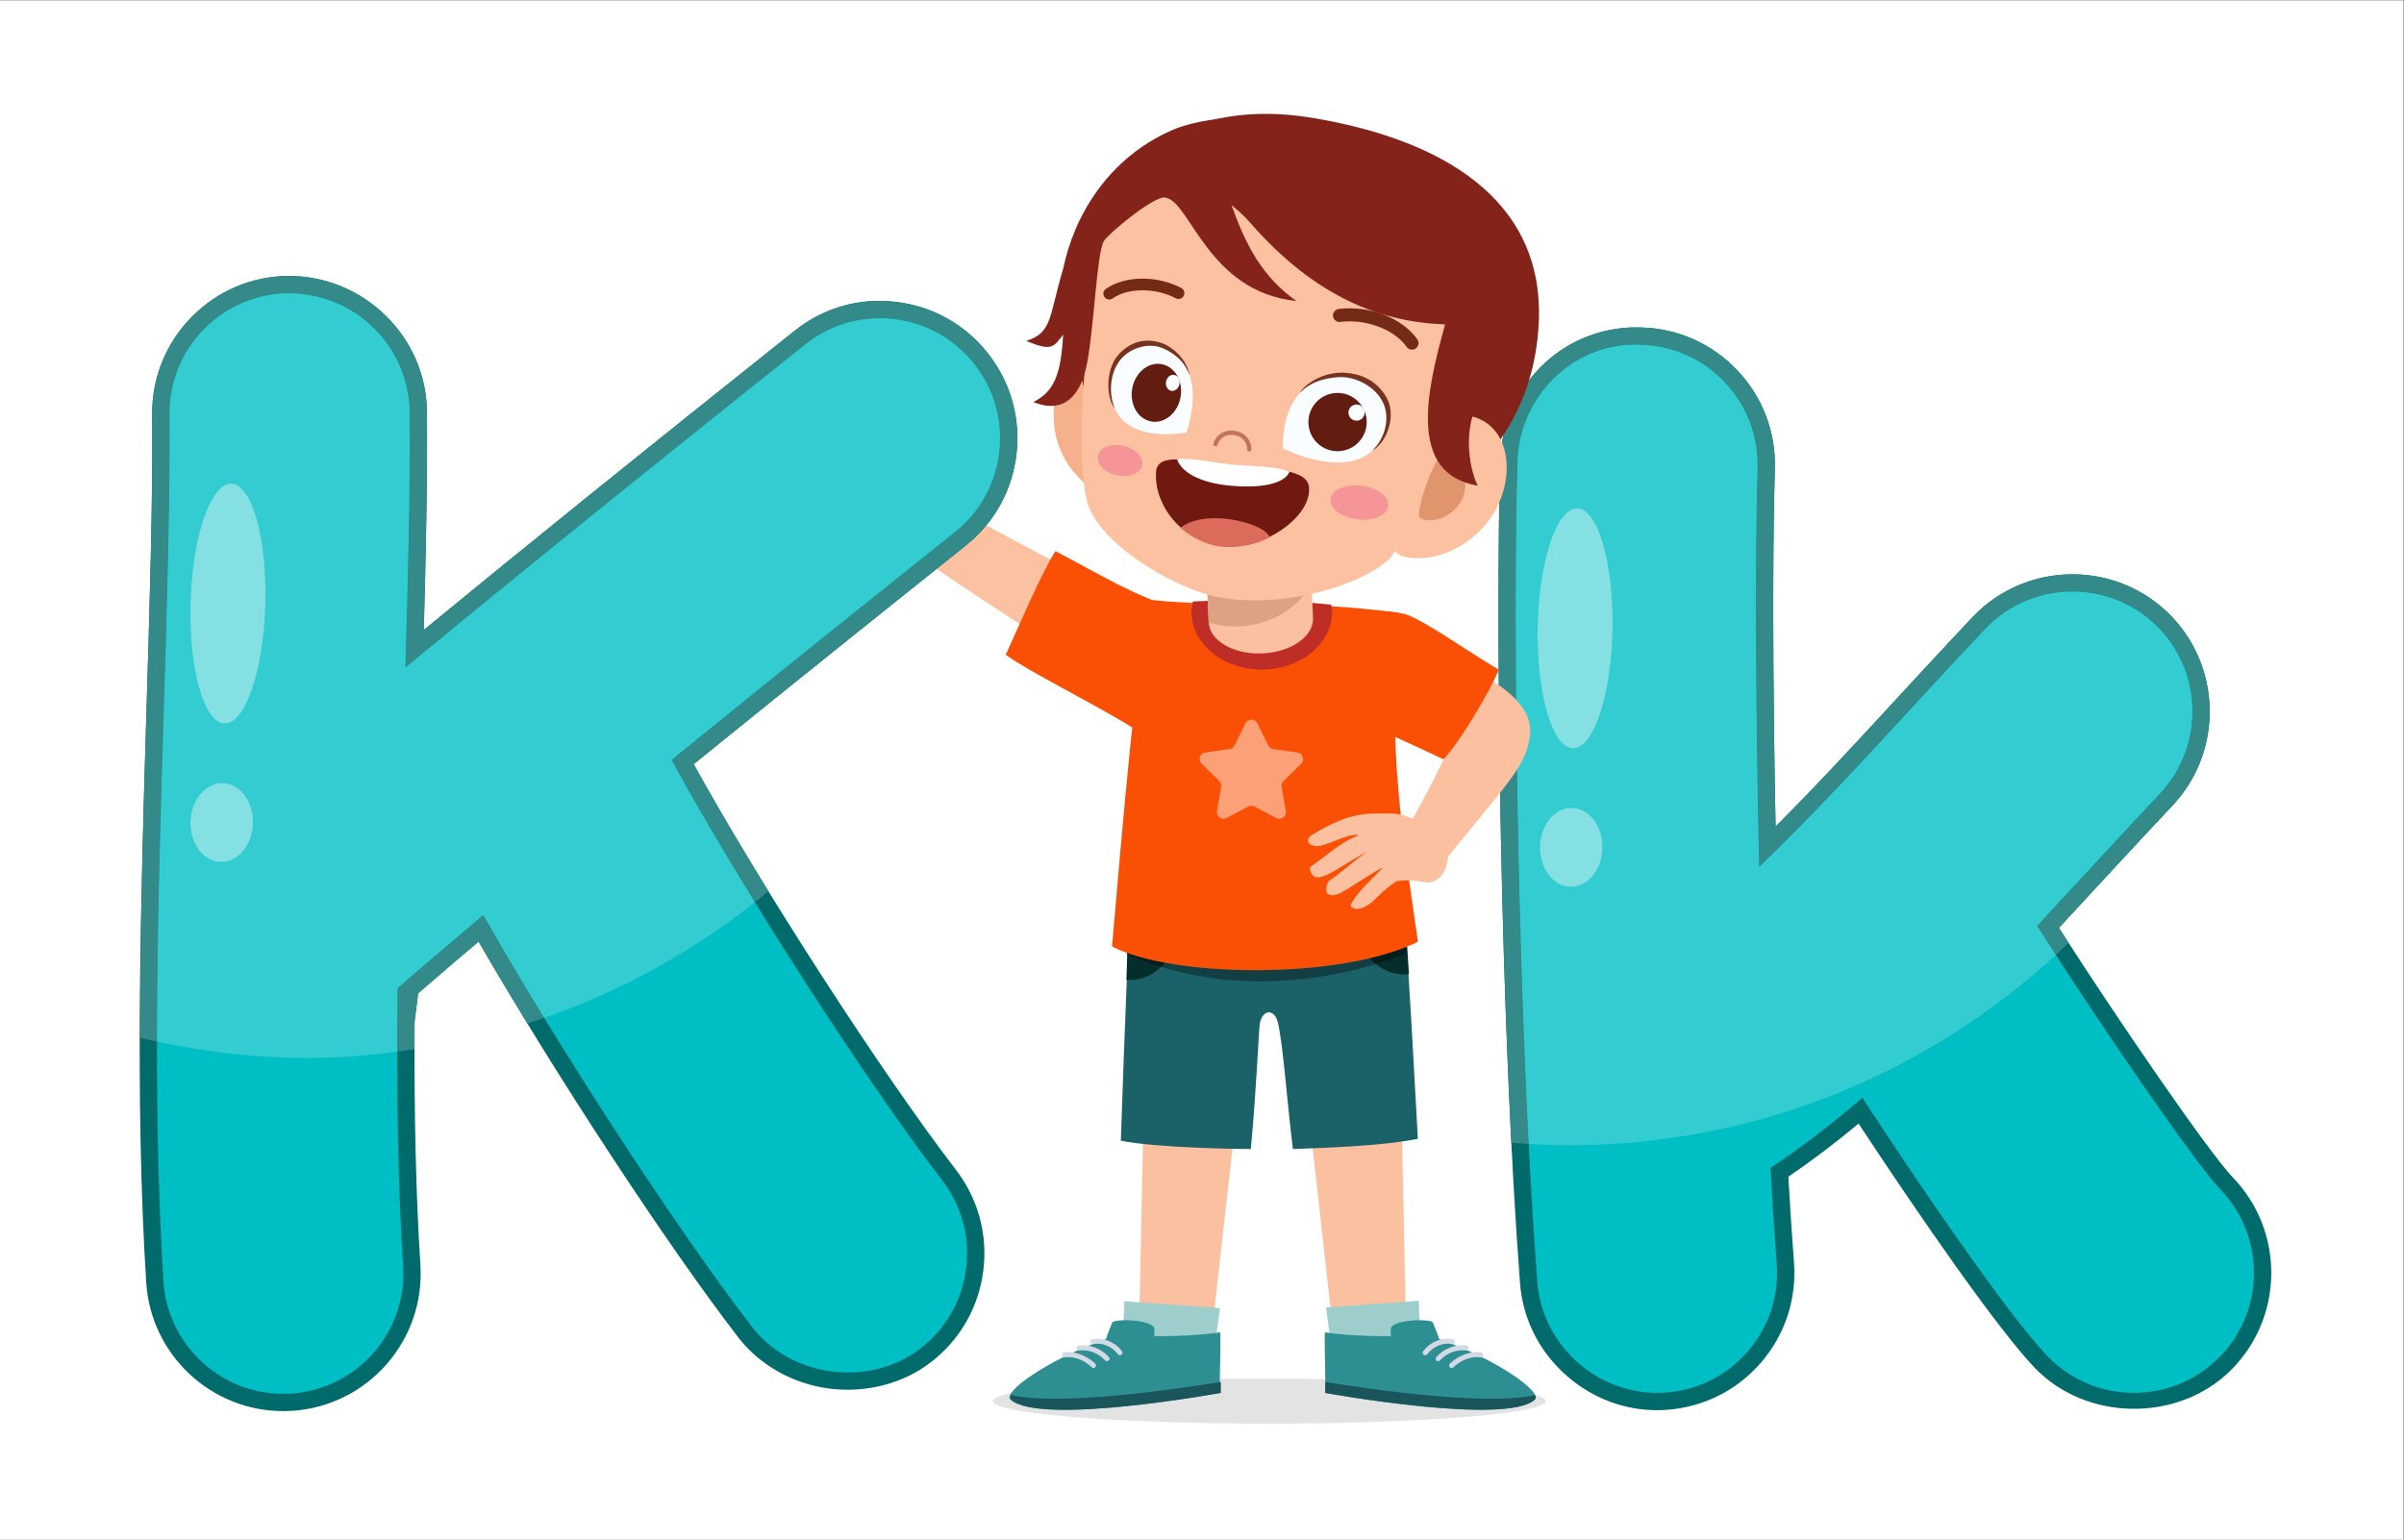 <?xml version="1.0" encoding="UTF-8" standalone="no"?>
<!-- Created with Inkscape (http://www.inkscape.org/) -->

<svg
   version="1.1"
   id="svg7695"
   width="3332"
   height="2134.613"
   viewBox="0 0 3332 2134.613"
   xmlns="http://www.w3.org/2000/svg"
   xmlns:svg="http://www.w3.org/2000/svg">
  <rect x="0" y="0" width="3332" height="2134.613" fill="#808080" stroke="none"/>
  <defs
     id="defs7699" />
  <g
     id="g7703"
     transform="matrix(1.333,0,0,-1.333,0,2134.613)">
    <g
       id="g7705"
       transform="scale(0.1)">
      <path
         d="M 24990,0 H 0 V 16009.6 H 24990 0 V 0 h 24990 v 0"
         style="fill:#ffffff;fill-opacity:1;fill-rule:nonzero;stroke:none"
         id="path7707" />
      <path
         d="M 0,0 H 24990 V 16009.6 H 0 Z"
         style="fill:#ffffff;fill-opacity:1;fill-rule:nonzero;stroke:none"
         id="path7709" />
      <path
         d="M 23216.3,3767.1 C 22976,4016 22033,5386.6 21408,6363.28 c 139.7,150.06 954.6,1034.38 1174.8,1265.06 543.2,570.63 520.7,1476.98 -50.4,2020.91 -570.9,541.05 -1476.5,517.15 -2018.8,-50.65 -238.4,-250.86 -802.7,-863.21 -802.7,-863.21 -383.8,-416.85 -809.3,-878.69 -1248.9,-1318.99 -29.3,1465.28 -32.6,2863 -7.7,3722 11.2,381.7 -127.1,744.6 -389.2,1022.2 -261.9,277.6 -617.3,436 -996.6,446.8 -367.9,14.1 -728.4,-113 -1006,-369.9 -283.7,-262.1 -452.7,-633 -463.8,-1016.6 -51.1,-1767.66 2.4,-5877 206.1,-8553.8 28.6,-376.5 204.7,-721.6 495.9,-972 263.5,-227 589.8,-348.9 928.8,-348.9 35.7,0 71.5,1.4 107.4,4.2 381,29.1 727.5,204.5 976,493.8 248.5,289.3 369.2,658.3 340.4,1039 -21.3,280.4 -40.8,579.6 -58.6,890.9 240,163.6 480.8,345.6 730.5,552.8 634.2,-965 1454.7,-2149.3 1835.7,-2544.6 529.4,-547.2 1468.8,-565 2020,-35.2 566.1,547.2 582.1,1453.1 35.4,2020"
         style="fill:#016b6b;fill-opacity:1;fill-rule:nonzero;stroke:none"
         id="path7711" />
      <path
         d="m 23086.6,3641.9 c -260,269.6 -1275.4,1748.9 -1905.3,2742.02 172.1,184.29 1045.6,1132.37 1271.2,1368.68 474.7,498.91 455,1290.83 -43.9,1765.82 -498.7,472.65 -1290.4,453.43 -1764.7,-44.07 -244,-256.5 -792.8,-852.45 -792.8,-852.45 -460.7,-500.3 -1009.5,-1096.7 -1560,-1625.62 -37.1,1594.2 -44.1,3202.02 -16.9,4147.32 9.9,333.3 -110.9,650.8 -339.9,893.2 -228.9,242.4 -538.6,381.2 -874.7,390.6 -689.1,34.2 -1261.3,-530.8 -1280.8,-1211.6 -51.1,-1763.49 2.4,-5863.4 205.6,-8535.1 51.3,-679 658.5,-1202.3 1338.9,-1150.7 332.7,25.4 635.6,178.2 852.9,431.4 217.3,253.2 322.8,575.3 297.5,908.2 -23.7,311.8 -45,647.1 -64.5,996.9 310,205.3 625.3,445.9 955.4,729.1 616.8,-946.2 1524.6,-2272.2 1925.7,-2688.1 237.5,-245.7 556.3,-380.8 898.2,-380.8 324.9,0 632.7,124.3 867.2,349.8 494.9,478.3 508.7,1270.2 30.9,1765.4"
         style="fill:#00bfc4;fill-opacity:1;fill-rule:nonzero;stroke:none"
         id="path7713" />
      <path
         d="m 21508.7,6206.79 c -34.1,52.66 -67.4,104.53 -99.9,155.28 31.7,-49.57 67.1,-103.52 100.3,-154.86 -0.1,-0.15 -0.3,-0.27 -0.4,-0.42 m -5910.1,5007.61 c 0,0.1 0,0.2 0,0.3 0,-0.1 0,-0.2 0,-0.3 m 0,1.8 c 0.1,1.6 0.1,3.1 0.1,4.7 0,-1.6 0,-3.1 -0.1,-4.7"
         style="fill:#ffffff;fill-opacity:1;fill-rule:nonzero;stroke:none"
         id="path7715" />
      <path
         d="m 15895.2,4114.9 c -60.3,3.5 -120.5,7.6 -180.5,12.3 -128.2,2534.23 -158.3,5614.95 -116.1,7087.2 0,0.1 0,0.2 0,0.3 0,0.4 0,1 0,1.5 0.1,1.6 0.1,3.1 0.1,4.7 v 0 c 11.1,383.6 180.1,754.5 463.8,1016.6 263.7,244.1 602.3,371 951,371 18.3,0 36.6,-0.4 55,-1.1 379.3,-10.8 734.7,-169.2 996.6,-446.8 252.4,-267.3 390,-613.7 389.8,-979.8 0,-14.1 -0.2,-28.2 -0.6,-42.4 -11.2,-385.8 -16.7,-880.5 -16.7,-1441.04 0,-687.35 8.3,-1473.91 24.4,-2280.96 439.6,440.3 865.1,902.14 1248.9,1318.99 0,0 564.3,612.35 802.7,863.21 280.3,293.47 657.5,441.6 1035.6,441.6 353.3,0 707.4,-129.52 983.2,-390.95 295,-280.99 443.7,-658.71 443.5,-1036.89 -0.1,-353.88 -130.5,-708.18 -393.1,-984.02 -220.2,-230.68 -1035.1,-1115 -1174.8,-1265.06 v 0 0 c 0.3,-0.4 0.5,-0.81 0.8,-1.21 32.5,-50.75 65.8,-102.62 99.9,-155.28 -44,-42.36 -88.4,-84.17 -133.3,-125.49 -67.7,104.47 -132.7,205.82 -194.1,302.62 172.1,184.29 1045.6,1132.37 1271.2,1368.68 474.7,498.91 455,1290.83 -43.9,1765.82 -241.2,228.59 -551,342.16 -860.2,342.16 -330.1,0 -659.5,-129.35 -904.5,-386.23 -244,-256.5 -792.8,-852.45 -792.8,-852.45 -460.7,-500.3 -1009.5,-1096.7 -1560,-1625.62 -37.1,1594.2 -44.1,3202.02 -16.9,4147.32 9.9,333.3 -110.9,650.8 -339.9,893.2 -228.9,242.4 -538.6,381.2 -874.7,390.6 -19.9,1 -39.8,1.5 -59.5,1.5 -662.2,0 -1202.4,-552 -1221.3,-1213.1 -42.6,-1470.18 -12.5,-4564.34 116.4,-7100.9"
         style="fill:#348989;fill-opacity:1;fill-rule:nonzero;stroke:none"
         id="path7717" />
      <path
         d="m 16335.4,4101.7 c -147.7,0 -294.4,4.7 -440.2,13.2 -128.9,2536.56 -159,5630.72 -116.4,7100.9 18.9,661.1 559.1,1213.1 1221.3,1213.1 19.7,0 39.6,-0.5 59.5,-1.5 336.1,-9.4 645.8,-148.2 874.7,-390.6 229,-242.4 349.8,-559.9 339.9,-893.2 -27.2,-945.3 -20.2,-2553.12 16.9,-4147.32 550.5,528.92 1099.3,1125.32 1560,1625.62 0,0 548.8,595.95 792.8,852.45 245,256.88 574.4,386.23 904.5,386.23 309.2,0 619,-113.57 860.2,-342.16 498.9,-474.99 518.6,-1266.91 43.9,-1765.82 -225.6,-236.31 -1099.1,-1184.39 -1271.2,-1368.68 61.4,-96.8 126.4,-198.15 194.1,-302.62 -1277.2,-1173.7 -2960.2,-1917.7 -4830,-1976.3 -70.3,-2.2 -140.2,-3.3 -210,-3.3 m 4.5,3509.5 c -177.7,0 -324.2,-180.09 -328.2,-404.89 -4,-226.76 138.6,-413.18 318.4,-416.36 1.5,-0.03 3.1,-0.04 4.6,-0.04 177.8,0 324.2,180.11 328.2,404.93 4,226.77 -138.5,413.17 -318.3,416.32 -1.6,0.03 -3.1,0.04 -4.7,0.04 m 57.4,3115.9 c -214.2,0 -397.3,-554.3 -409.4,-1241.3 -12.1,-689.39 152.4,-1251.3 367.5,-1255.09 0.8,-0.01 1.5,-0.02 2.2,-0.02 214.2,0 397.3,554.34 409.4,1241.38 12.1,689.33 -152.4,1251.23 -367.5,1255.03 -0.8,0 -1.5,0 -2.2,0"
         style="fill:#33ccd0;fill-opacity:1;fill-rule:nonzero;stroke:none"
         id="path7719" />
      <path
         d="m 16357.6,8230.69 c -0.7,0 -1.4,0.01 -2.2,0.02 -215.1,3.79 -379.6,565.7 -367.5,1255.09 12.1,687 195.2,1241.3 409.4,1241.3 0.7,0 1.4,0 2.2,0 215.1,-3.8 379.6,-565.7 367.5,-1255.03 -12.1,-687.04 -195.2,-1241.38 -409.4,-1241.38"
         style="fill:#85e0e3;fill-opacity:1;fill-rule:nonzero;stroke:none"
         id="path7721" />
      <path
         d="m 16334.7,6789.91 c -1.5,0 -3.1,0.01 -4.6,0.04 -179.8,3.18 -322.4,189.6 -318.4,416.36 4,224.8 150.5,404.89 328.2,404.89 1.6,0 3.1,-0.01 4.7,-0.04 179.8,-3.15 322.3,-189.55 318.3,-416.32 -4,-224.82 -150.4,-404.93 -328.2,-404.93"
         style="fill:#85e0e3;fill-opacity:1;fill-rule:nonzero;stroke:none"
         id="path7723" />
      <path
         d="m 13198.3,1206.3 c -1587.6,0 -2874.7,104.9 -2874.7,234.2 0,129.3 1287.1,234.1 2874.7,234.1 1587.7,0 2874.7,-104.8 2874.7,-234.1 0,-129.3 -1287,-234.2 -2874.7,-234.2"
         style="fill:#e3e3e3;fill-opacity:1;fill-rule:nonzero;stroke:none"
         id="path7725" />
      <path
         d="m 15003.6,7038.87 c -26.8,-33.36 -439.1,256.25 -416.2,292.39 342.9,540.26 747.9,1490.73 819.6,1658.66 0,0 532.3,-244.13 503.1,-602.26 -27.4,-336.38 -226.5,-504.52 -906.5,-1348.79"
         style="fill:#fac09f;fill-opacity:1;fill-rule:nonzero;stroke:none"
         id="path7727" />
      <path
         d="m 15584.1,9047.8 c -81.3,-206.24 -413.4,-768.59 -575.7,-931.53 -290.1,140.37 -889.8,403.44 -904.7,430.6 -265.8,486.68 -392.8,1126.71 -394.9,1153.05 482.5,-26.36 837.2,-42.26 937.6,-86.26 241.6,-105.88 500.1,-301.96 937.7,-565.86"
         style="fill:#f95006;fill-opacity:1;fill-rule:nonzero;stroke:none"
         id="path7729" />
      <path
         d="m 9262.58,10414.8 c 41.78,72.8 324.53,430.3 352.74,489.2 1016.28,-562.3 1242.08,-687.4 2279.38,-1200.82 -119.3,-198.84 -327.9,-508.45 -449.2,-705.92 -936,562.5 -1543.01,994.87 -2182.92,1417.54"
         style="fill:#fcc1a0;fill-opacity:1;fill-rule:nonzero;stroke:none"
         id="path7731" />
      <path
         d="m 10457.2,9203.38 c 241.8,-176.99 908.4,-502.54 1350.6,-776.88 198.1,361.45 448.2,1226.27 454.3,1247.78 -461.7,136.16 -813.3,358.52 -1287.8,606.92 -133.6,-202.3 -386.4,-793.65 -517.1,-1077.82"
         style="fill:#f95006;fill-opacity:1;fill-rule:nonzero;stroke:none"
         id="path7733" />
      <path
         d="m 8762,10677.8 c -20.87,-33.6 -82.33,-42.4 -177.65,-59.4 -82.6,-14.6 -207.18,-32.9 -251.46,-77.7 -47.25,-47.7 4.59,-94.9 101.55,-111.2 160.19,-26.8 524.07,-74.3 706.32,-85.2 309.42,-38.1 615.97,170.5 642.37,456.8 39.57,429.3 28.2,598.3 42.67,863.1 3.55,65.2 -135.99,15.4 -175.11,-65.3 -83.77,-172.7 -55.49,-238 -105.75,-323.1 -48.98,-83 -125.28,-57.4 -198.26,1.5 -269.51,384.9 -382.67,634.7 -524.94,616.3 -114.76,-33.3 34.71,-323.1 218.41,-642.3 -316.99,248.5 -591.96,422.1 -644.79,331.5 -62.5,-107.2 155.66,-356.3 433.57,-547.5 -307.52,29.4 -593.09,110.6 -633.32,-12.1 -36.06,-109.9 625.18,-250.8 566.39,-345.4"
         style="fill:#fcc1a0;fill-opacity:1;fill-rule:nonzero;stroke:none"
         id="path7735" />
      <path
         d="m 12567.5,1885.7 c -3.7,-22.7 -730.9,31.7 -730,59.5 7.8,242 63.9,3083.6 71.1,3223.7 L 12929.8,5004 c -45.5,-236.8 -335.4,-2954.6 -362.3,-3118.3"
         style="fill:#fac09f;fill-opacity:1;fill-rule:nonzero;stroke:none"
         id="path7737" />
      <path
         d="m 12605.4,1793.8 c -2.5,-16.1 -933.7,51.1 -934.6,70.8 -7.7,171.4 21.4,515 19.8,614.3 l 994.8,-71.2 c -28.4,-183.3 -61.8,-497.8 -80,-613.9"
         style="fill:#9dcecc;fill-opacity:1;fill-rule:nonzero;stroke:none"
         id="path7739" />
      <path
         d="m 11499.8,2085.8 c 13.9,50.1 42.6,113.5 64.9,171.6 16.5,43 438.5,34.2 439.2,-69.5 0.2,-26.6 -1,-50 -3.3,-71.2 72.2,-1 150.5,-0.5 233.2,2.1 179.8,5.7 341.1,19.6 454.2,37.1 6.6,-164 -9,-447.8 -3.2,-630.1 0,0 -1884.3,-343.9 -2179.8,-69.4 -83.2,77.3 391,417.1 994.8,629.4"
         style="fill:#2d8f91;fill-opacity:1;fill-rule:nonzero;stroke:none"
         id="path7741" />
      <path
         d="m 12693.4,1640.1 c -0.1,-40.5 0,-79.6 1.2,-114.3 0,0 -1884.3,-343.9 -2179.8,-69.4 -11.7,10.9 -12.2,27.1 -3,47.3 519,-115.1 1713.2,59.8 2181.6,136.4"
         style="fill:#19555b;fill-opacity:1;fill-rule:nonzero;stroke:none"
         id="path7743" />
      <path
         d="m 11041.9,1916.8 c 2.4,-14.4 15.6,-24.3 30.4,-21.7 87.7,16 202.9,-27.5 279.2,-102.8 5.4,-5.2 12.4,-7.7 19.4,-7.5 6.5,0.2 13,2.8 17.9,7.8 10.2,10.4 10.1,27.1 -0.3,37.3 -87.6,86.3 -221,134.7 -324.9,117.2 -14.4,-2.4 -24,-16 -21.7,-30.3 z m 448.4,-52.4 c 5.4,-5.7 12.8,-8.5 20.1,-8.3 6.1,0.2 12.3,2.6 17.1,7.1 10.7,10 11.2,26.7 1.2,37.3 -82.9,88.5 -196.5,132.3 -311.9,119.2 -14.4,-1.6 -24.9,-14.6 -23.3,-29 1.6,-14.5 14.8,-25.9 29.1,-23.3 58.1,6.4 169.8,1.5 267.7,-103 z m 133.4,63.8 c 5.3,-7.3 13.6,-10.9 21.9,-10.6 5.2,0.1 10.5,1.8 14.9,5.2 11.7,8.7 14.1,25.2 5.4,36.9 -72.7,97.2 -199.9,148.4 -309.3,125.2 -14.2,-3.1 -23.3,-17.1 -20.2,-31.4 3,-14.2 16.9,-23 31.3,-20.2 90,19.8 195.2,-23.8 256,-105.1"
         style="fill:#d3dae5;fill-opacity:1;fill-rule:nonzero;stroke:none"
         id="path7745" />
      <path
         d="m 13896.3,1885.7 c 3.8,-22.7 730.9,31.7 730,59.5 -7.8,242 -63.9,3083.6 -71.1,3223.7 L 13534,5004 c 45.5,-236.8 335.4,-2954.6 362.3,-3118.3"
         style="fill:#fac09f;fill-opacity:1;fill-rule:nonzero;stroke:none"
         id="path7747" />
      <path
         d="m 13866.9,1796.5 c 2.5,-16.2 906.1,49.4 906.9,69.2 7.1,172.6 -22,518.4 -20.6,618.4 l -965.3,-69.5 c 28,-184.5 61.1,-501.2 79,-618.1"
         style="fill:#9dcecc;fill-opacity:1;fill-rule:nonzero;stroke:none"
         id="path7749" />
      <path
         d="m 14964,2085.8 c -13.9,50.1 -42.6,113.5 -64.9,171.6 -16.5,43 -438.5,34.2 -439.1,-69.5 -0.2,-26.6 1,-50 3.2,-71.2 -72.2,-1 -150.5,-0.5 -233.2,2.1 -179.8,5.7 -341,19.6 -454.2,37.1 -6.6,-164 9.1,-447.8 3.2,-630.1 0,0 1884.3,-343.9 2179.8,-69.4 83.3,77.3 -391,417.1 -994.8,629.4"
         style="fill:#2d8f91;fill-opacity:1;fill-rule:nonzero;stroke:none"
         id="path7751" />
      <path
         d="m 13780.2,1640.1 c 0.1,-40.5 -0.1,-79.6 -1.2,-114.3 21.9,-4 1888.6,-339.9 2179.8,-69.4 11.7,10.9 12.2,27.1 3,47.3 -519,-115.1 -1713.2,59.8 -2181.6,136.4"
         style="fill:#19555b;fill-opacity:1;fill-rule:nonzero;stroke:none"
         id="path7753" />
      <path
         d="m 15400.2,1947.1 c -103.9,17.5 -237.3,-30.9 -324.9,-117.2 -10.4,-10.2 -10.5,-26.9 -0.3,-37.3 5,-5 11.4,-7.6 17.9,-7.8 7,-0.2 14,2.3 19.4,7.5 76.3,75.3 191.5,118.8 279.2,102.8 14.8,-2.6 28,7.3 30.4,21.7 2.4,14.3 -7.3,27.9 -21.7,30.3 z m -159,20.3 c 14.3,-2.6 27.5,8.8 29.1,23.3 1.6,14.4 -8.9,27.4 -23.3,29 -115.4,13.1 -229,-30.7 -311.9,-119.2 -10,-10.6 -9.4,-27.3 1.2,-37.3 4.8,-4.5 11,-6.9 17.2,-7.1 7.3,-0.2 14.6,2.6 20,8.3 97.9,104.5 209.6,109.4 267.7,103 z m -145.1,65.9 c 14.4,-2.8 28.3,6 31.3,20.2 3.1,14.3 -5.9,28.3 -20.2,31.4 -109.4,23.2 -236.6,-28 -309.3,-125.2 -8.7,-11.7 -6.3,-28.2 5.4,-36.9 4.5,-3.4 9.7,-5.1 14.9,-5.2 8.3,-0.3 16.6,3.3 21.9,10.6 60.8,81.3 166.1,124.9 256,105.1"
         style="fill:#d3dae5;fill-opacity:1;fill-rule:nonzero;stroke:none"
         id="path7755" />
      <path
         d="m 13443.5,4062.2 c -64.7,519.7 -99.5,1069.1 -156,1314 -32.6,141.5 -154.1,147.5 -187.6,-2.4 -10.4,-46 -36.1,-703.8 -94.2,-1311.6 -48.6,-1.2 -984.1,10.5 -1351.5,87.1 36,1101.9 94.2,2424.47 101.5,2748.66 508.8,72.66 2237.5,123.03 2788.4,75.44 71.3,-375.84 136.4,-1688.3 198.3,-2804.4 -357.4,-73.5 -922.3,-92.5 -1298.9,-106.8"
         style="fill:#1b6168;fill-opacity:1;fill-rule:nonzero;stroke:none"
         id="path7757" />
      <path
         d="m 11740.6,6775.67 c 256.9,-1.07 468.8,-204.42 476.5,-463.11 7.7,-264.18 -200.1,-484.66 -464.3,-492.46 -13.7,-0.4 -26.7,2.1 -40.1,2.9 11.2,373.02 21.1,707.52 27.9,952.67"
         style="fill:#042d2c;fill-opacity:1;fill-rule:nonzero;stroke:none"
         id="path7759" />
      <path
         d="m 14580.6,6832.54 c 23.5,-245.91 46.5,-579.53 69,-951.34 -9,-0.8 -17.6,-3.2 -26.8,-3.5 -264.2,-7.8 -484.7,200.09 -492.4,464.25 -7.7,259.37 192.9,475.43 450.2,490.59"
         style="fill:#042d2c;fill-opacity:1;fill-rule:nonzero;stroke:none"
         id="path7761" />
      <path
         d="m 13110.5,5806.1 c -347.5,0 -696.3,47.3 -1036.6,150.9 14,13.7 27.1,28.2 39.3,43.5 276.5,-50.6 604.3,-77.4 940.7,-77.4 409.2,0 831.3,39.7 1189.2,124.1 19.1,-22.55 40.2,-43.3 63.1,-62 -386.3,-114.6 -790.1,-179.1 -1195.7,-179.1"
         style="fill:#133f44;fill-opacity:1;fill-rule:nonzero;stroke:none"
         id="path7763" />
      <path
         d="m 12073.9,5957 c -118.8,36.1 -236.6,79.17 -353,129.46 0.2,4.95 0.3,9.86 0.5,14.78 111.8,-40.07 244.4,-73.78 391.8,-100.74 -12.2,-15.3 -25.3,-29.8 -39.3,-43.5"
         style="fill:#041e1e;fill-opacity:1;fill-rule:nonzero;stroke:none"
         id="path7765" />
      <path
         d="m 14306.2,5985.2 c -22.9,18.7 -44,39.45 -63.1,62 137.1,32.34 264.8,71.25 378.8,117.04 1.4,-23.12 2.9,-46.84 4.4,-71.1 -105.1,-39.7 -211.9,-75.77 -320.1,-107.94"
         style="fill:#041e1e;fill-opacity:1;fill-rule:nonzero;stroke:none"
         id="path7767" />
      <path
         d="m 14743.4,6218.32 c -813.1,-401.52 -2576.4,-369.52 -3180.8,-48.26 109.3,1244.83 261.1,3132.97 415.5,3602.49 755.1,-79.88 1475.1,15.51 2575.7,-134.15 -147.9,-1336.25 45,-2399.18 189.6,-3420.08"
         style="fill:#f95006;fill-opacity:1;fill-rule:nonzero;stroke:none"
         id="path7769" />
      <path
         d="m 13301.8,7497.74 c -10.6,0 -21.6,2.52 -32.1,8.07 l -225.9,118.74 c -10,5.28 -21,7.92 -32,7.92 -11.1,0 -22.1,-2.64 -32.1,-7.92 l -225.9,-118.74 c -10.5,-5.55 -21.5,-8.07 -32.1,-8.07 -40.2,0 -75.6,36.19 -67.9,80.76 l 43.1,251.47 c 3.8,22.39 -3.6,45.19 -19.8,61.05 l -182.7,178.07 c -41,39.92 -18.4,109.42 38.2,117.63 l 252.5,36.7 c 22.5,3.26 41.9,17.37 51.9,37.7 l 112.9,228.81 c 12.7,25.62 37.3,38.43 61.8,38.43 24.6,0 49.2,-12.81 61.9,-38.43 l 112.9,-228.81 c 10.1,-20.33 29.5,-34.44 51.9,-37.7 l 252.5,-36.7 c 56.6,-8.21 79.2,-77.71 38.2,-117.63 l -182.7,-178.07 c -16.2,-15.86 -23.6,-38.66 -19.8,-61.05 l 43.1,-251.47 c 7.7,-44.56 -27.7,-80.76 -67.9,-80.76"
         style="fill:#fca078;fill-opacity:1;fill-rule:nonzero;stroke:none"
         id="path7771" />
      <path
         d="m 12388.9,9633.12 c -1.5,42.96 5.3,84.16 14.9,124.65 402.3,20 1006.2,14.86 1436.7,-33.22 3.2,-18.61 10.3,-36.08 11,-55.34 11.7,-332.26 -306.2,-609.71 -710,-619.68 -403.9,-10 -740.8,251.29 -752.6,583.59"
         style="fill:#bf2e26;fill-opacity:1;fill-rule:nonzero;stroke:none"
         id="path7773" />
      <path
         d="m 12530.2,10429.5 37.2,-887.7 c 8,-191.1 257.5,-336.94 557.1,-324.37 299.6,12.57 536,177.72 528,368.81 l -37.2,888.76 -1085.1,-45.5"
         style="fill:#fac09f;fill-opacity:1;fill-rule:nonzero;stroke:none"
         id="path7775" />
      <path
         d="m 12558.1,9763.9 -14,334.4 v 0 l 14,-334.4 v 0"
         style="fill:#e1d4d1;fill-opacity:1;fill-rule:nonzero;stroke:none"
         id="path7777" />
      <path
         d="m 12567.4,9541.8 v 0 l -9.3,222.1 v 0 l 9.3,-222.1 v 0"
         style="fill:#ad2b21;fill-opacity:1;fill-rule:nonzero;stroke:none"
         id="path7779" />
      <path
         d="m 12842.7,9497.39 c -98,0.01 -191.3,15.67 -275.3,44.41 v 0 l -9.3,222.1 -14,334.4 c 348.9,82 754.8,161.5 1078.5,201.3 l 14.3,-341.54 c -85.6,-195.54 -291.8,-365.21 -562.9,-432.11 -78.7,-19.42 -156.4,-28.56 -231.3,-28.56"
         style="fill:#dda184;fill-opacity:1;fill-rule:nonzero;stroke:none"
         id="path7781" />
      <path
         d="m 13698.7,7213.29 c 107.1,5.01 297.6,124.6 413.8,117.01 0,0 7.3,-2.07 11.8,-4.64 -207.3,-83.89 -352.9,-231.99 -505.3,-332.35 26.1,-249.07 282.7,1.33 586.6,155.78 -170.1,-120.75 -269.9,-222.07 -390.1,-299.26 -67.7,-130.14 1,-185.19 127.9,-120.94 98,49.61 257.9,168.06 433.1,262.24 18,1.07 -324,-300.4 -331.5,-402.43 28.2,-42.35 120.2,-45.43 225,46.69 56.7,49.83 110.3,117.55 247.6,210.65 135.3,29.35 272.6,-7.66 331.5,-10.55 212.9,14.76 222,315.3 204.5,372.33 -45.3,148.25 -399.7,343.7 -579,344.88 -300.7,1.96 -451.8,11.05 -853.2,-235.6 -60.7,-73.21 25.2,-106.25 77.3,-103.81"
         style="fill:#fac09f;fill-opacity:1;fill-rule:nonzero;stroke:none"
         id="path7783" />
      <path
         d="m 10958.5,11609.8 c 38.5,-448.6 396.6,-778.3 705.2,-779.4 308.5,-1.2 423.1,345.9 436.3,770.8 13.2,424.9 -226.2,771.4 -534.8,771.4 -421.8,0 -642.8,-341.3 -606.7,-762.8"
         style="fill:#f4b18c;fill-opacity:1;fill-rule:nonzero;stroke:none"
         id="path7785" />
      <path
         d="m 15999.7,12651.9 c -82.6,-1670.8 -1680,-2452.8 -3003.8,-2244.4 -1323.8,208.5 -2106.9,1506.7 -1720.8,3085.6 214.4,876.7 1097.1,1504 2360.4,1296.3 1344.7,-221 2428.2,-842.3 2364.2,-2137.5"
         style="fill:#84231a;fill-opacity:1;fill-rule:nonzero;stroke:none"
         id="path7787" />
      <path
         d="m 15230.9,13099.7 c 78.4,-285.9 -477.5,-2628.4 -801.2,-2913.7 -343.3,-302.67 -1230.5,-525.51 -1854.5,-361.99 -388.3,101.77 -1089.8,498.89 -1252.7,916.59 -192.7,494.3 32.1,2539.3 155.5,2775.3 417.3,797.2 1154.3,710.2 2112.4,559.4 896.2,-141.1 1437,-233.8 1640.5,-975.6"
         style="fill:#fcc1a0;fill-opacity:1;fill-rule:nonzero;stroke:none"
         id="path7789" />
      <path
         d="m 15586.5,10783.1 c -193.2,-437.1 -683.8,-651.3 -1010.3,-552.2 -326.4,99.1 -65.3,1448.9 555.7,1468.8 517.1,16.5 636.2,-505.7 454.6,-916.6"
         style="fill:#fcc1a0;fill-opacity:1;fill-rule:nonzero;stroke:none"
         id="path7791" />
      <path
         d="m 15218.9,10862.5 c -57.2,-188.7 -299.8,-316.6 -454.4,-237 -60.3,31 155.4,686.3 256.9,670 171.6,-27.6 254.8,-244.4 197.5,-433"
         style="fill:#e0956c;fill-opacity:1;fill-rule:nonzero;stroke:none"
         id="path7793" />
      <path
         d="m 14435.5,10750.9 c -11.4,-96.6 -155,-159 -320.7,-139.3 -165.6,19.7 -290.6,113.9 -279.1,210.6 11.4,96.6 155.1,158.9 320.7,139.3 165.6,-19.7 290.6,-114 279.1,-210.6"
         style="fill:#f69597;fill-opacity:1;fill-rule:nonzero;stroke:none"
         id="path7795" />
      <path
         d="m 13610.8,10946.4 c 29.1,-317.6 -505.5,-683.8 -942.8,-607.6 -435,75.9 -686.9,480.3 -644.2,794.9 50.2,169 330.4,86.1 763.1,43.3 432,-42.7 806.2,-37.4 823.9,-230.6"
         style="fill:#6f1911;fill-opacity:1;fill-rule:nonzero;stroke:none"
         id="path7797" />
      <path
         d="m 12749.4,10617.9 c -202.9,21.3 -363.7,-10.5 -474.5,-93.2 105.8,-88.9 252.3,-178.2 421.8,-195.4 190.9,-19.4 386.6,26.3 504.9,99.1 -40.1,95.6 -270.7,170.3 -452.2,189.5"
         style="fill:#dd6b5b;fill-opacity:1;fill-rule:nonzero;stroke:none"
         id="path7799" />
      <path
         d="m 13408.2,11106.5 c -144.7,60.3 -380.6,54.4 -596,75.6 -243,24.1 -418,72.5 -573.2,54.9 44.3,-135.7 239.1,-240.4 518.4,-271.2 322.5,-35.7 593,6.1 650.8,140.7"
         style="fill:#ffffff;fill-opacity:1;fill-rule:nonzero;stroke:none"
         id="path7801" />
      <path
         d="m 11875.4,11173.6 c -18.6,-84.5 -136.4,-130.3 -263.1,-102.4 -126.7,28 -214.2,119.1 -195.6,203.6 18.7,84.5 136.5,130.3 263.1,102.4 126.7,-28 214.3,-119.1 195.6,-203.6"
         style="fill:#f69597;fill-opacity:1;fill-rule:nonzero;stroke:none"
         id="path7803" />
      <path
         d="m 12986,11317.2 c -10.6,1.6 -18.7,10.7 -18.8,21.8 -0.6,78.3 -53.2,137.2 -134,150 -81.3,12.8 -151.1,-27.9 -173.6,-101.1 -3.6,-11.7 -16.1,-18.4 -27.8,-14.7 -11.8,3.6 -18.3,16 -14.7,27.8 28.9,93.8 120.5,148.1 223,131.9 101.8,-16 170.8,-93.8 171.6,-193.6 0.2,-12.3 -9.7,-22.3 -22,-22.4 l -3.7,0.3"
         style="fill:#c4735b;fill-opacity:1;fill-rule:nonzero;stroke:none"
         id="path7805" />
      <path
         d="m 14666,12378.6 c -15.8,3.7 -30.2,13 -40.2,27.2 -127,181.4 -423.1,293.2 -689.2,259.5 -37,-4.9 -71.1,21.5 -76,58.9 -4.7,37.2 21.7,71.2 59,75.9 317.5,40 661.5,-93.1 817.6,-316.5 21.4,-30.8 14,-73.1 -16.8,-94.5 -16.4,-11.6 -36.3,-14.8 -54.4,-10.5"
         style="fill:#752a15;fill-opacity:1;fill-rule:nonzero;stroke:none"
         id="path7807" />
      <path
         d="m 11525.8,12899.1 c -16.6,2.2 -32.2,11 -42.3,25.8 -19.1,27.7 -12.1,65.4 15.5,84.5 200.8,138.2 530.4,141.9 783.7,9.2 29.7,-15.6 41.1,-52.3 25.5,-82 -15.6,-29.8 -52.4,-41.2 -82,-25.5 -212.2,111.5 -495.3,110.8 -658.3,-1.7 -12.8,-8.8 -27.8,-12.1 -42.1,-10.3"
         style="fill:#752a15;fill-opacity:1;fill-rule:nonzero;stroke:none"
         id="path7809" />
      <path
         d="m 12336.8,11515.8 c 0,0 -596.1,-122.7 -751.7,261.9 -189.5,468.5 265,741.8 512.5,634.6 229.1,-99.2 405.5,-379.9 239.2,-896.5"
         style="fill:#f9fdff;fill-opacity:1;fill-rule:nonzero;stroke:none"
         id="path7811" />
      <path
         d="m 11633.3,12329.2 c 129.6,138.4 277.5,164.8 426,122.6 151.9,-43.2 287.2,-198.6 309.2,-340.2 -58.1,164.8 -192.6,243.3 -278.2,280.3 -136.4,59.2 -335.7,13.3 -445,-125.9 -97.2,-123.8 -124.6,-328.5 -55,-500.5 -95.2,124.6 -92,419.5 43,563.7"
         style="fill:#773220;fill-opacity:1;fill-rule:nonzero;stroke:none"
         id="path7813" />
      <path
         d="m 12276.4,12001 c 26.1,-161.7 -65.9,-325.4 -205.3,-365.8 -139.5,-40.4 -273.7,58 -299.7,219.6 -26.1,161.7 65.9,325.4 205.3,365.8 139.5,40.4 273.7,-58 299.7,-219.6"
         style="fill:#621c10;fill-opacity:1;fill-rule:nonzero;stroke:none"
         id="path7815" />
      <path
         d="m 12263.9,12051.8 c 7.2,-44.9 -18.3,-90.3 -57,-101.5 -38.7,-11.2 -75.9,16.1 -83.1,60.9 -7.2,44.9 18.3,90.3 57,101.5 38.6,11.2 75.9,-16.1 83.1,-60.9"
         style="fill:#fefffe;fill-opacity:1;fill-rule:nonzero;stroke:none"
         id="path7817" />
      <path
         d="m 13339,11349.4 c 0,0 630.9,-321.1 941.6,-12 378.6,376.6 -39.3,791.1 -356.8,775.3 -293.8,-14.7 -591.6,-218.6 -584.8,-763.3"
         style="fill:#f9fdff;fill-opacity:1;fill-rule:nonzero;stroke:none"
         id="path7819" />
      <path
         d="m 14419.5,11874.3 c -98,175.2 -255.8,251.1 -438.6,262.4 -186.8,11.6 -394.3,-88.4 -468.8,-214.3 123.5,135.4 303,163 412.8,168.5 174.9,8.9 384.1,-103.1 458.9,-272.1 66.4,-150.3 25.7,-352.9 -113.3,-491.1 151.3,84.7 251.2,364 149,546.6"
         style="fill:#773220;fill-opacity:1;fill-rule:nonzero;stroke:none"
         id="path7821" />
      <path
         d="m 14203.5,11688.8 c 36,-163.5 -67.3,-325.2 -230.7,-361.2 -163.5,-36.1 -325.2,67.2 -361.3,230.7 -36,163.4 67.3,325.1 230.7,361.2 163.5,36.1 325.2,-67.3 361.3,-230.7"
         style="fill:#621c10;fill-opacity:1;fill-rule:nonzero;stroke:none"
         id="path7823" />
      <path
         d="m 14187,11740.3 c 10,-45.4 -18.6,-90.2 -64,-100.2 -45.3,-10 -90.2,18.7 -100.2,64 -10,45.3 18.6,90.2 64,100.2 45.4,10 90.2,-18.6 100.2,-64"
         style="fill:#fefffe;fill-opacity:1;fill-rule:nonzero;stroke:none"
         id="path7825" />
      <path
         d="m 15506,12640.8 c 165.1,15.2 129.3,70 290.7,103.2 -583.4,226.9 -264,1108.7 -1005.9,1567 -1228.8,648.6 -2238.5,507.8 -2601.4,349.9 -668.7,-291 -1022.4,-894.9 -1135,-1443.2 -147.5,-491.1 -110.1,-666.5 -383.7,-749.1 269.3,-115.6 285.1,-61.3 383.7,63.9 -23.7,-412.9 -91.8,-590.9 -310.4,-700.5 333.1,-133.9 498.9,83.9 560,407.8 72.9,385.9 99.7,1131.3 171.6,1262.8 41.6,76.1 514.1,468 634.9,457 263.3,-24.2 438.9,-979.7 1369.5,-1077.3 -350,249.2 -519.3,562.4 -675.4,998.5 67.5,-52.7 134,-114.7 198.5,-188.3 678.8,-774.1 1361,-1030.4 2023.1,-1052.8 -191,-683.5 -395.1,-1555.8 340.3,-1677.4 -63.7,102.9 -195.5,595.8 47.6,934.2 81.9,-66 51.8,283.7 91.9,744.3"
         style="fill:#84231a;fill-opacity:1;fill-rule:nonzero;stroke:none"
         id="path7827" />
      <path
         d="m 10266.6,12345.1 c -238.2,299.2 -578.13,486.7 -956.06,528.9 -378.86,45.5 -750.91,-63.3 -1050.99,-302.9 -1507,-1199.9 -2801.12,-2244.5 -3853.54,-3110.11 20.86,742.21 38.93,1547.81 33.3,2265.61 -6.34,781.2 -651.77,1417 -1439.72,1417 -380.96,-2.8 -738.26,-154.2 -1006.24,-426.7 -267.94,-271.9 -414.01,-631.6 -410.97,-1012.8 7.27,-908.7 -25.09,-1961.31 -59.31,-3077.74 -57.92,-1895.22 -123.55,-4043.66 -2.81,-5951.56 47.59,-750.7 673.32,-1338.2 1424.47,-1338.2 l 91.42,2.8 c 786.11,49.7 1384.87,730.1 1334.93,1515.9 -45.96,727.7 -65.42,1538.4 -60.48,2529.7 l 36.8,296.8 c 191.08,166.4 402.79,347.41 628.78,538.24 C 5773.97,4838.2 6933.52,3068.2 7674.83,2105.1 c 222.75,-290.2 568.79,-484.8 949.06,-534.5 380.47,-47.4 764.27,50.2 1054.03,273.3 302.65,232.6 496.28,569.3 545.58,947.2 49.2,378.4 -51.9,753.5 -284.42,1055.9 -757.25,983.8 -2027.68,2951.65 -2726.55,4218.57 1122.03,911.07 2828.07,2272.73 2828.07,2272.73 298.2,237.2 486,577.2 528.9,956.5 42.7,379.3 -64.9,752.1 -302.9,1050.3"
         style="fill:#016b6b;fill-opacity:1;fill-rule:nonzero;stroke:none"
         id="path7829" />
      <path
         d="m 10125.9,12233 c -207.9,260.7 -504.96,425.3 -836.22,462.3 -330.79,38.5 -657.37,-57.2 -918.08,-264.9 -657.6,-523.7 -2533.61,-2019 -4157.12,-3360.48 28.37,949.98 51.09,1847.38 44.76,2655.28 -5.63,682.7 -565.46,1238.4 -1258.25,1238.4 -688.33,-5.2 -1243.95,-569.7 -1238.57,-1258 7.29,-913 -25.07,-1967.97 -59.28,-3084.86 -57.91,-1892.41 -123.33,-4037.54 -3.3,-5934.64 41.74,-656 588.45,-1169.4 1244.89,-1169.4 l 79.94,2.3 c 686.93,43.6 1210.44,638.2 1166.83,1325.1 -51.59,814.4 -70.1,1736.3 -58.13,2890.2 259.99,227.4 563.36,486.22 891.81,762.39 C 5809.85,5114.9 7037.16,3228.6 7817.63,2214.8 8224.6,1685 9039.31,1579.5 9568.2,1986.5 c 264.44,203.5 433.7,497.5 476.6,828.1 43.2,331 -45.24,658.3 -248.48,922.7 -793.37,1030.6 -2127.81,3105.42 -2813.79,4373.3 1212.53,986.05 2385.23,1921 2945.78,2368.3 260.69,207.7 424.79,504.6 462.29,836.1 37.3,331.4 -56.7,657.3 -264.7,918"
         style="fill:#00bfc4;fill-opacity:1;fill-rule:nonzero;stroke:none"
         id="path7831" />
      <path
         d="m 4309.85,5101.2 c 0.02,92.1 0.26,185.7 0.73,281 -0.47,-97.7 0.37,-186.4 0.37,-280.8 -0.36,-0.1 -0.74,-0.1 -1.1,-0.2"
         style="fill:#ffffff;fill-opacity:1;fill-rule:nonzero;stroke:none"
         id="path7833" />
      <path
         d="m 4129.87,5075.9 c -0.04,211 1.13,430.1 3.5,658.4 259.99,227.4 563.36,486.22 891.81,762.39 189.51,-333.73 404.91,-696.99 633.52,-1070.19 -57.74,-20.1 -115.78,-39.5 -174.15,-58.2 -178.63,292.3 -351.71,580.4 -508.37,851.74 v 0 C 4750.19,6029.21 4538.48,5848.2 4347.4,5681.8 L 4310.6,5385 v 0 c -0.01,-1 -0.01,-1.9 -0.02,-2.8 -0.47,-95.3 -0.71,-188.9 -0.73,-281 -59.85,-8.9 -119.82,-17.4 -179.98,-25.3"
         style="fill:#348989;fill-opacity:1;fill-rule:nonzero;stroke:none"
         id="path7835" />
      <path
         d="m 7989.66,6744.01 c -290.67,471.8 -558.97,926.4 -773.79,1315.49 214.39,-388.28 484.77,-843.95 774.77,-1314.67 -0.31,-0.26 -0.66,-0.56 -0.98,-0.82 M 7214.83,8061.4 c -0.17,0.31 -0.35,0.62 -0.52,0.93 0.17,-0.31 0.35,-0.62 0.52,-0.93"
         style="fill:#ffffff;fill-opacity:1;fill-rule:nonzero;stroke:none"
         id="path7837" />
      <path
         d="m 1632.45,5180.1 c -58.84,12.7 -117.4,25.9 -175.78,39.8 1.86,1157.34 33.27,2322.43 66.4,3406.46 30.95,1009.58 60.37,1967.04 60.34,2812.94 0,89.6 -0.33,177.8 -1.03,264.8 -0.03,3.7 -0.04,7.5 -0.04,11.2 -0.14,377.1 145.69,732.3 411.01,1001.6 267.98,272.5 625.28,423.9 1006.24,426.7 787.95,0 1433.38,-635.8 1439.72,-1417 0.7,-89.7 1.04,-180.8 1.04,-273 0.03,-645.2 -16.09,-1343.2 -34.34,-1992.61 v 0 0 c 1052.42,865.61 2346.54,1910.21 3853.54,3110.11 255.35,203.9 562.8,313 882.23,313 55.95,0 112.29,-3.3 168.76,-10.1 377.93,-42.2 717.86,-229.7 956.06,-528.9 204,-255.7 312.2,-566.2 312,-888.7 0,-53.6 -3,-107.5 -9.1,-161.6 -31.4,-277.5 -140.3,-533.9 -313.3,-744.5 -63.4,-77.2 -135.5,-148.3 -215.6,-212 0,0 -113.99,-91 -302.41,-241.7 C 9197.65,9664.45 8044.53,8741.15 7212.53,8065.57 v 0 0 c 0.59,-1.07 1.19,-2.16 1.78,-3.24 0.17,-0.31 0.35,-0.62 0.52,-0.93 0.35,-0.65 0.69,-1.25 1.04,-1.9 214.82,-389.09 483.12,-843.69 773.79,-1315.49 -46.57,-38.77 -93.58,-76.96 -141.1,-114.6 -331.79,537.98 -635.54,1055.18 -866.03,1481.19 1212.53,986.05 2385.23,1921 2945.78,2368.3 260.69,207.7 424.79,504.6 462.29,836.1 37.3,331.4 -56.7,657.3 -264.7,918 -207.9,260.7 -504.96,425.3 -836.22,462.3 -47.99,5.6 -95.89,8.4 -143.52,8.4 -280.64,0 -551.67,-95.7 -774.56,-273.3 -657.6,-523.7 -2533.61,-2019 -4157.12,-3360.48 28.37,949.98 51.09,1847.38 44.76,2655.28 -5.63,682.7 -565.46,1238.4 -1258.25,1238.4 -688.33,-5.2 -1243.95,-569.7 -1238.57,-1258 7.29,-913 -25.07,-1967.97 -59.28,-3084.86 -33.5,-1094.63 -69.51,-2273.79 -70.69,-3440.64"
         style="fill:#348989;fill-opacity:1;fill-rule:nonzero;stroke:none"
         id="path7839" />
      <path
         d="m 3194.62,5009.3 c -536.7,0 -1057.92,62.4 -1562.17,170.8 1.18,1166.85 37.19,2346.01 70.69,3440.64 34.21,1116.89 66.57,2171.86 59.28,3084.86 -5.38,688.3 550.24,1252.8 1238.57,1258 692.79,0 1252.62,-555.7 1258.25,-1238.4 6.33,-807.9 -16.39,-1705.3 -44.76,-2655.28 1623.51,1341.48 3499.52,2836.78 4157.12,3360.48 222.89,177.6 493.92,273.3 774.56,273.3 47.63,0 95.53,-2.8 143.52,-8.4 331.26,-37 628.32,-201.6 836.22,-462.3 208,-260.7 302,-586.6 264.7,-918 -37.5,-331.5 -201.6,-628.4 -462.29,-836.1 C 9367.76,10031.6 8195.06,9096.65 6982.53,8110.6 7213.02,7684.59 7516.77,7167.39 7848.56,6629.41 7197.64,6113.72 6458.93,5704.8 5658.7,5426.5 c -228.61,373.2 -444.01,736.46 -633.52,1070.19 -328.45,-276.17 -631.82,-534.99 -891.81,-762.39 -2.37,-228.3 -3.54,-447.4 -3.5,-658.4 -306.62,-40.5 -617.59,-66.6 -935.25,-66.6 M 2309.8,7868.84 c -176.49,0 -323.37,-177.81 -329.68,-401.4 -6.42,-226.71 134.12,-414.63 313.9,-419.69 2.49,-0.07 4.98,-0.11 7.46,-0.11 176.47,0 323.34,177.83 329.67,401.4 6.41,226.71 -134.15,414.61 -313.93,419.7 -2.48,0.07 -4.95,0.1 -7.42,0.1 m 91.9,3115.16 c -213.64,0 -401.83,-551.5 -421.17,-1236.96 -19.51,-689.21 139.09,-1252.84 354.17,-1258.91 1.17,-0.03 2.33,-0.05 3.5,-0.05 213.63,0 401.82,551.48 421.17,1236.95 19.5,689.17 -139.07,1252.87 -354.15,1258.87 -1.18,0.1 -2.34,0.1 -3.52,0.1"
         style="fill:#33ccd0;fill-opacity:1;fill-rule:nonzero;stroke:none"
         id="path7841" />
      <path
         d="m 2338.2,8488.08 c -1.17,0 -2.33,0.02 -3.5,0.05 -215.08,6.07 -373.68,569.7 -354.17,1258.91 19.34,685.46 207.53,1236.96 421.17,1236.96 1.18,0 2.34,0 3.52,-0.1 215.08,-6 373.65,-569.7 354.15,-1258.87 -19.35,-685.47 -207.54,-1236.95 -421.17,-1236.95"
         style="fill:#85e0e3;fill-opacity:1;fill-rule:nonzero;stroke:none"
         id="path7843" />
      <path
         d="m 2301.48,7047.64 c -2.48,0 -4.97,0.04 -7.46,0.11 -179.78,5.06 -320.32,192.98 -313.9,419.69 6.31,223.59 153.19,401.4 329.68,401.4 2.47,0 4.94,-0.03 7.42,-0.1 179.78,-5.09 320.34,-192.99 313.93,-419.7 -6.33,-223.57 -153.2,-401.4 -329.67,-401.4"
         style="fill:#85e0e3;fill-opacity:1;fill-rule:nonzero;stroke:none"
         id="path7845" />
    </g>
  </g>
</svg>
